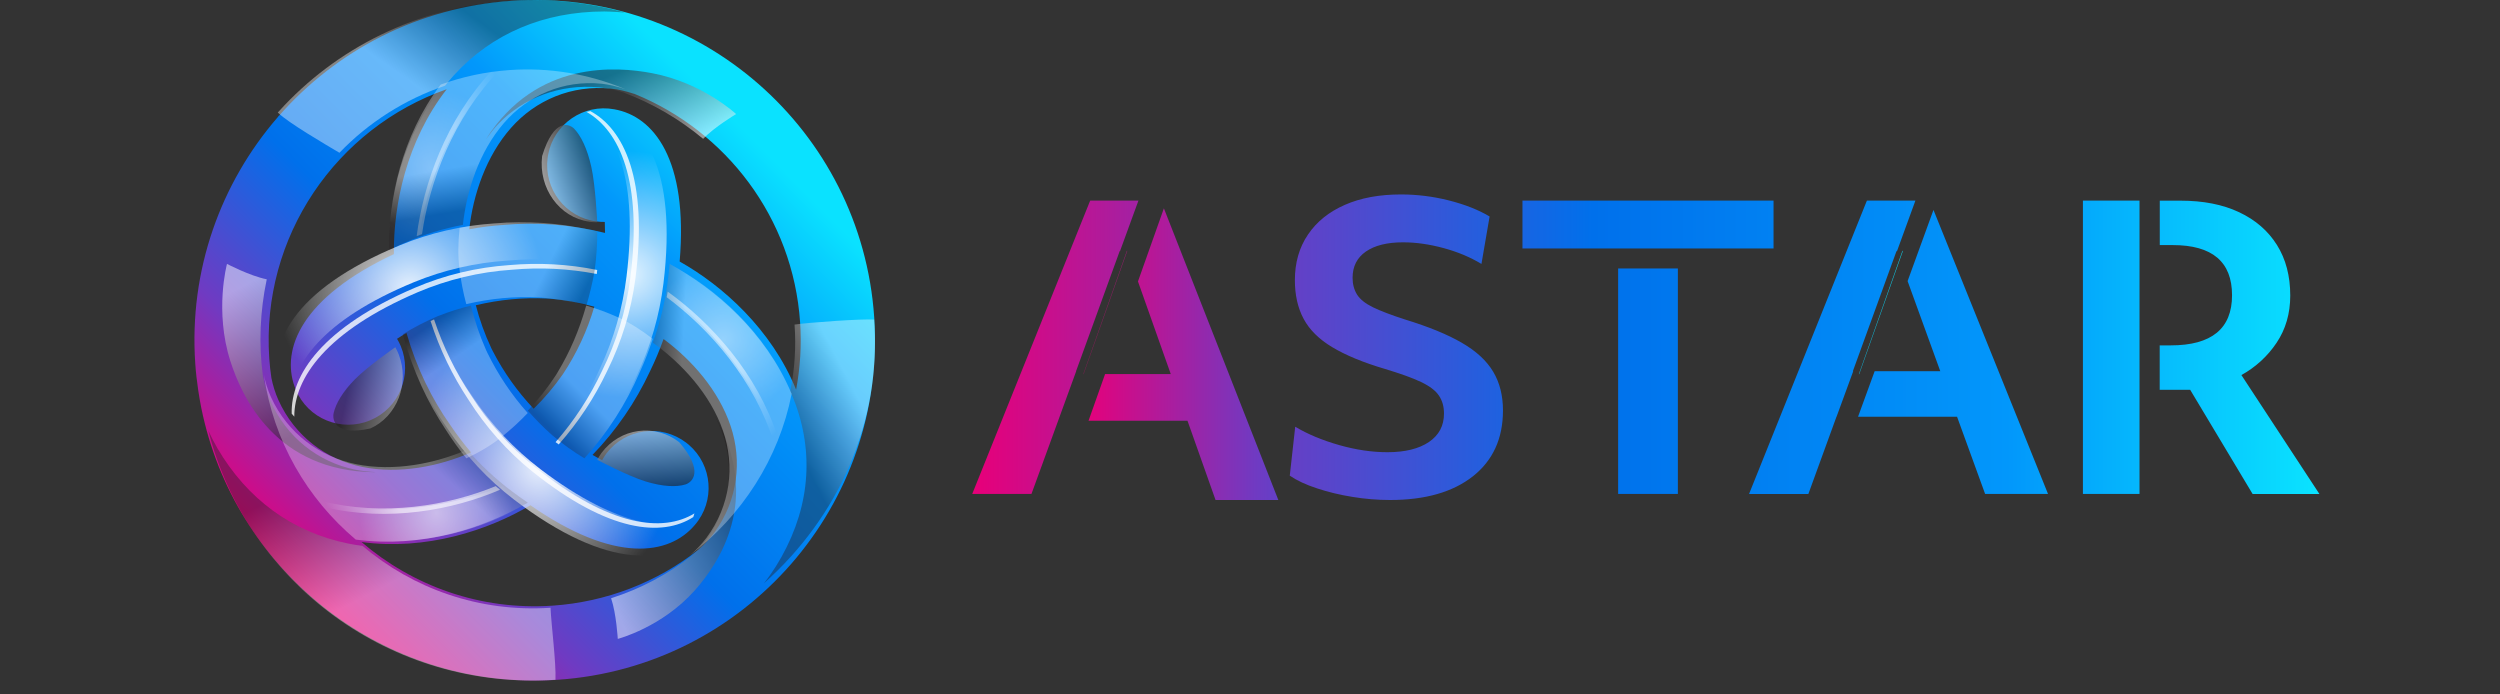 <?xml version="1.0" encoding="UTF-8"?>
<svg width="180px" height="50px" viewBox="0 0 180 50" version="1.1" xmlns="http://www.w3.org/2000/svg" xmlns:xlink="http://www.w3.org/1999/xlink">
    <rect x="0" y="0" width="180" height="50" fill="#333333" stroke="none"/>
    <!-- Generator: Sketch 52.6 (67491) - http://www.bohemiancoding.com/sketch -->
    <title>astar</title>
    <desc>Created with Sketch.</desc>
    <defs>
        <linearGradient x1="15.881%" y1="84.124%" x2="79.632%" y2="20.364%" id="linearGradient-1">
            <stop stop-color="#E6007A" offset="0%"></stop>
            <stop stop-color="#703AC2" offset="21%"></stop>
            <stop stop-color="#0070EB" offset="46%"></stop>
            <stop stop-color="#0297FB" offset="77%"></stop>
            <stop stop-color="#0AE2FF" offset="100%"></stop>
        </linearGradient>
        <radialGradient cx="57.782%" cy="47.052%" fx="57.782%" fy="47.052%" r="110.927%" gradientTransform="translate(0.578,0.471),scale(1,0.32),translate(-0.578,-0.471)" id="radialGradient-2">
            <stop stop-color="#FFFFFF" offset="0%"></stop>
            <stop stop-color="#FFFFFF" stop-opacity="0" offset="100%"></stop>
        </radialGradient>
        <radialGradient cx="56.11%" cy="42.97%" fx="56.11%" fy="42.97%" r="137.671%" gradientTransform="translate(0.561,0.43),scale(0.267,1),translate(-0.561,-0.43)" id="radialGradient-3">
            <stop stop-color="#FFFFFF" offset="0%"></stop>
            <stop stop-color="#FFFFFF" stop-opacity="0" offset="100%"></stop>
        </radialGradient>
        <linearGradient x1="3.746%" y1="55.824%" x2="42.847%" y2="52.23%" id="linearGradient-4">
            <stop stop-color="#FFFFFF" stop-opacity="0" offset="0%"></stop>
            <stop stop-color="#FFFFFF" offset="100%"></stop>
        </linearGradient>
        <radialGradient cx="43.166%" cy="37.23%" fx="43.166%" fy="37.23%" r="72.105%" gradientTransform="translate(0.432,0.372),scale(0.565,1),rotate(-120.326),translate(-0.432,-0.372)" id="radialGradient-5">
            <stop stop-color="#FFFFFF" offset="0%"></stop>
            <stop stop-color="#FFFFFF" stop-opacity="0" offset="100%"></stop>
        </radialGradient>
        <radialGradient cx="45.135%" cy="42.005%" fx="45.135%" fy="42.005%" r="61.457%" gradientTransform="translate(0.451,0.42),scale(1,0.692),rotate(-120.67),translate(-0.451,-0.42)" id="radialGradient-6">
            <stop stop-color="#FFFFFF" offset="0%"></stop>
            <stop stop-color="#FFFFFF" stop-opacity="0" offset="100%"></stop>
        </radialGradient>
        <linearGradient x1="94.616%" y1="95.781%" x2="59.67%" y2="55.655%" id="linearGradient-7">
            <stop stop-color="#FFFFFF" stop-opacity="0" offset="0%"></stop>
            <stop stop-color="#FFFFFF" offset="100%"></stop>
        </linearGradient>
        <radialGradient cx="44.683%" cy="58.472%" fx="44.683%" fy="58.472%" r="56.074%" gradientTransform="translate(0.447,0.585),scale(0.773,1),rotate(120.01),translate(-0.447,-0.585)" id="radialGradient-8">
            <stop stop-color="#FFFFFF" offset="0%"></stop>
            <stop stop-color="#FFFFFF" stop-opacity="0" offset="100%"></stop>
        </radialGradient>
        <radialGradient cx="38.343%" cy="54.27%" fx="38.343%" fy="54.27%" r="70.037%" gradientTransform="translate(0.383,0.543),scale(1,0.615),rotate(121.26),translate(-0.383,-0.543)" id="radialGradient-9">
            <stop stop-color="#FFFFFF" offset="0%"></stop>
            <stop stop-color="#FFFFFF" stop-opacity="0" offset="100%"></stop>
        </radialGradient>
        <linearGradient x1="94.645%" y1="3.317%" x2="52.262%" y2="41.452%" id="linearGradient-10">
            <stop stop-color="#FFFFFF" stop-opacity="0" offset="0%"></stop>
            <stop stop-color="#FFFFFF" offset="100%"></stop>
        </linearGradient>
        <linearGradient x1="68.208%" y1="31.014%" x2="36.587%" y2="51.283%" id="linearGradient-11">
            <stop stop-color="#231F20" offset="0%"></stop>
            <stop stop-color="#FFFFFF" offset="100%"></stop>
        </linearGradient>
        <linearGradient x1="29.065%" y1="18.974%" x2="55.327%" y2="56.605%" id="linearGradient-12">
            <stop stop-color="#231F20" offset="0%"></stop>
            <stop stop-color="#FFFFFF" offset="100%"></stop>
        </linearGradient>
        <linearGradient x1="32.297%" y1="52.586%" x2="63.489%" y2="15.905%" id="linearGradient-13">
            <stop stop-color="#231F20" offset="0%"></stop>
            <stop stop-color="#FFFFFF" offset="100%"></stop>
        </linearGradient>
        <linearGradient x1="27.655%" y1="48.478%" x2="87.536%" y2="93.822%" id="linearGradient-14">
            <stop stop-color="#231F20" offset="0%"></stop>
            <stop stop-color="#FFFFFF" offset="100%"></stop>
        </linearGradient>
        <linearGradient x1="82.586%" y1="34.549%" x2="2.345%" y2="83.494%" id="linearGradient-15">
            <stop stop-color="#231F20" offset="0%"></stop>
            <stop stop-color="#FFFFFF" offset="100%"></stop>
        </linearGradient>
        <linearGradient x1="55.387%" y1="80.033%" x2="25.915%" y2="7.713%" id="linearGradient-16">
            <stop stop-color="#231F20" offset="0%"></stop>
            <stop stop-color="#FFFFFF" offset="100%"></stop>
        </linearGradient>
        <linearGradient x1="91.508%" y1="34.608%" x2="10.079%" y2="84.616%" id="linearGradient-17">
            <stop stop-color="#231F20" offset="0%"></stop>
            <stop stop-color="#FFFFFF" offset="100%"></stop>
        </linearGradient>
        <linearGradient x1="21.272%" y1="41.793%" x2="107.136%" y2="62.422%" id="linearGradient-18">
            <stop stop-color="#231F20" offset="0%"></stop>
            <stop stop-color="#FFFFFF" offset="100%"></stop>
        </linearGradient>
        <linearGradient x1="55.888%" y1="100.543%" x2="38.619%" y2="-15.501%" id="linearGradient-19">
            <stop stop-color="#231F20" offset="0%"></stop>
            <stop stop-color="#FFFFFF" offset="100%"></stop>
        </linearGradient>
        <linearGradient x1="20.326%" y1="82.798%" x2="42.098%" y2="56.516%" id="linearGradient-20">
            <stop stop-color="#231F20" offset="0%"></stop>
            <stop stop-color="#FFFFFF" offset="100%"></stop>
        </linearGradient>
        <linearGradient x1="73.955%" y1="20.856%" x2="52.176%" y2="37.052%" id="linearGradient-21">
            <stop stop-color="#231F20" offset="0%"></stop>
            <stop stop-color="#FFFFFF" offset="100%"></stop>
        </linearGradient>
        <linearGradient x1="28.339%" y1="9.095%" x2="42.062%" y2="33.777%" id="linearGradient-22">
            <stop stop-color="#231F20" offset="0%"></stop>
            <stop stop-color="#FFFFFF" offset="100%"></stop>
        </linearGradient>
        <linearGradient x1="53.945%" y1="73.636%" x2="48.935%" y2="50.495%" id="linearGradient-23">
            <stop stop-color="#231F20" offset="0%"></stop>
            <stop stop-color="#FFFFFF" offset="100%"></stop>
        </linearGradient>
        <linearGradient x1="-7.121%" y1="47.194%" x2="19.205%" y2="49.984%" id="linearGradient-24">
            <stop stop-color="#231F20" offset="0%"></stop>
            <stop stop-color="#FFFFFF" offset="100%"></stop>
        </linearGradient>
        <linearGradient x1="95.752%" y1="67.097%" x2="63.416%" y2="57.434%" id="linearGradient-25">
            <stop stop-color="#231F20" offset="0%"></stop>
            <stop stop-color="#FFFFFF" offset="100%"></stop>
        </linearGradient>
        <linearGradient x1="0%" y1="50%" x2="100%" y2="50%" id="linearGradient-26">
            <stop stop-color="#E6007A" offset="0%"></stop>
            <stop stop-color="#703AC2" offset="21%"></stop>
            <stop stop-color="#0070EB" offset="46%"></stop>
            <stop stop-color="#0297FB" offset="77%"></stop>
            <stop stop-color="#0AE2FF" offset="100%"></stop>
        </linearGradient>
    </defs>
    <g id="astar" stroke="none" stroke-width="1" fill="none" fill-rule="evenodd">
        <g id="full-astar-logo" transform="translate(13.5, 0)">
            <path d="M49.442,22.835 C48.522,9.337 36.833,-0.862 23.335,0.058 C16.614,0.518 10.708,3.645 6.586,8.337 L6.574,8.331 C6.544,8.368 6.519,8.404 6.494,8.441 C2.404,13.164 0.098,19.438 0.558,26.165 C0.601,26.809 0.674,27.435 0.766,28.06 C0.766,28.091 0.773,28.116 0.779,28.146 C0.84,28.557 0.914,28.968 0.993,29.373 C1.067,29.747 1.153,30.115 1.245,30.483 C4.078,41.767 14.645,49.758 26.665,48.943 C40.163,48.023 50.362,36.34 49.442,22.835 C49.442,22.829 49.442,22.835 49.442,22.835 Z M44.107,23.203 C44.223,24.865 44.113,26.49 43.819,28.06 C43.819,28.054 43.812,28.042 43.812,28.036 C42.034,23.694 38.52,20.56 35.435,18.83 C36.061,11.477 33.565,8.374 30.737,7.871 C28.517,7.454 26.383,8.914 25.966,11.134 C25.954,11.213 25.942,11.293 25.929,11.373 C25.641,13.611 27.223,15.66 29.462,15.948 L29.468,15.948 C29.664,15.972 29.86,15.979 30.044,15.979 C30.057,16.242 30.063,16.506 30.063,16.77 C27.45,16.126 25.009,15.991 22.783,16.193 C21.943,16.248 21.115,16.353 20.287,16.506 C20.563,14.022 21.501,11.232 23.304,9.196 C25.052,7.221 27.653,6.092 30.486,6.381 C31.026,6.436 31.596,6.571 32.111,6.742 C32.136,6.749 32.16,6.761 32.185,6.761 C38.759,9.435 43.592,15.666 44.107,23.203 C44.101,23.203 44.107,23.203 44.107,23.203 Z M27.027,26.944 C27.027,26.944 27.027,26.95 27.021,26.95 C26.401,27.84 25.702,28.668 24.923,29.428 C23.752,28.189 22.759,26.791 21.974,25.27 C21.937,25.19 21.894,25.117 21.857,25.037 L21.857,25.031 C21.397,24.049 21.029,23.025 20.759,21.977 C22.501,21.566 24.206,21.412 25.837,21.492 L26.095,21.504 L26.101,21.504 C27.125,21.59 28.192,21.774 29.29,22.081 C28.787,23.804 28.021,25.442 27.027,26.944 C27.033,26.938 27.027,26.944 27.027,26.944 Z M18.662,6.424 L18.65,6.442 C15.773,10.152 14.817,14.758 14.86,18.297 C8.175,21.431 6.74,25.141 7.715,27.846 C7.739,27.919 7.77,27.993 7.801,28.066 C8.672,30.152 11.07,31.133 13.155,30.262 C15.24,29.391 16.221,26.993 15.35,24.908 C15.277,24.73 15.185,24.558 15.087,24.393 C15.295,24.252 15.522,24.117 15.767,23.976 C16.515,26.564 17.613,28.747 18.901,30.575 C19.367,31.268 19.87,31.93 20.416,32.574 C18.128,33.574 15.24,34.163 12.572,33.617 C9.99,33.089 7.715,31.403 6.544,28.802 C6.317,28.293 6.151,27.76 6.041,27.214 C5.973,26.748 5.918,26.276 5.887,25.803 C5.292,17.021 10.732,9.208 18.662,6.424 Z M26.297,43.607 C21.084,43.963 16.215,42.184 12.529,39.026 C17.178,39.658 21.642,38.186 24.69,36.377 C30.75,40.596 34.681,39.989 36.533,37.793 C38.005,36.076 37.808,33.494 36.091,32.022 C36.03,31.967 35.969,31.918 35.901,31.869 C34.104,30.501 31.535,30.845 30.167,32.642 C30.05,32.795 29.946,32.967 29.854,33.132 C29.633,33.016 29.394,32.893 29.161,32.752 C30.866,30.992 32.264,28.956 33.301,26.73 C33.669,25.975 33.994,25.202 34.276,24.411 C36.288,25.895 38.244,28.097 39.109,30.685 C39.943,33.181 39.624,36.002 37.956,38.315 C37.624,38.762 37.25,39.173 36.833,39.541 L36.815,39.559 C33.798,41.939 30.13,43.343 26.297,43.607 C26.303,43.601 26.297,43.607 26.297,43.607 Z" id="Shape" fill="url(#linearGradient-1)" fill-rule="nonzero"></path>
            <path d="M29.935,8.069 C29.497,7.983 29.047,7.977 28.609,8.051 C30.84,9.328 32.47,12.884 31.611,19.902 C31.331,22.187 30.688,24.403 29.724,26.466 C28.889,28.352 27.803,30.102 26.5,31.661 C27.119,32.153 27.768,32.595 28.439,33 C30.063,31.238 31.401,29.199 32.382,26.97 C33.352,24.907 33.989,22.69 34.269,20.406 C35.285,12.061 32.785,8.61 29.935,8.069 Z" id="Path" fill="url(#radialGradient-2)" opacity="0.9"></path>
            <path d="M32.251,20.047 C33.172,12.912 31.417,9.298 29.006,8 C28.911,8.012 28.823,8.031 28.728,8.056 C31.089,9.398 32.787,13.012 31.878,20.047 C31.575,22.369 30.881,24.622 29.839,26.719 C28.968,28.567 27.851,30.29 26.5,31.831 C26.576,31.894 26.651,31.95 26.727,32 C28.135,30.408 29.309,28.629 30.212,26.719 C31.253,24.622 31.948,22.369 32.251,20.047 Z" id="Path" fill="#FFFFFF" opacity="0.8"></path>
            <path d="M23.373,35.506 C23.148,35.346 22.936,35.173 22.718,35 C19.205,36.4 14.334,37.282 9.5,36.204 C10.285,37.169 11.176,38.057 12.147,38.855 C16.869,39.469 21.404,38.039 24.5,36.281 C24.114,36.031 23.74,35.769 23.373,35.506 Z" id="Path" fill="url(#radialGradient-3)" opacity="0.5"></path>
            <path d="M22.5,35.264 C22.399,35.178 22.291,35.086 22.196,35 C18.807,36.393 14.118,37.227 9.5,36.043 C9.613,36.196 9.727,36.356 9.84,36.509 C14.47,37.613 19.135,36.705 22.5,35.264 Z" id="Path" fill="url(#linearGradient-4)" opacity="0.6"></path>
            <path d="M6.781,27.776 C6.806,27.85 6.838,27.924 6.869,27.998 C7.024,28.367 7.23,28.699 7.479,29 C7.411,26.325 9.666,23.059 16.29,20.323 C18.446,19.437 20.739,18.908 23.069,18.761 C25.169,18.576 27.287,18.687 29.356,19.099 C29.462,18.213 29.506,17.389 29.499,16.664 C27.082,16.061 24.583,15.87 22.097,16.085 C19.767,16.239 17.474,16.762 15.318,17.648 C7.429,20.907 5.728,24.91 6.781,27.776 Z" id="Path" fill="url(#radialGradient-5)" opacity="0.9"></path>
            <path d="M16.361,20.724 C9.707,23.576 7.433,26.994 7.502,29.782 C7.564,29.859 7.627,29.929 7.689,30 C7.683,27.231 9.983,23.872 16.549,21.052 C18.717,20.127 21.023,19.574 23.366,19.42 C25.402,19.234 27.457,19.337 29.469,19.728 C29.481,19.632 29.494,19.536 29.5,19.439 C27.42,19.015 25.29,18.9 23.178,19.086 C20.835,19.247 18.529,19.793 16.361,20.724 C16.361,20.718 16.361,20.724 16.361,20.724 Z" id="Path" fill="#FFFFFF" opacity="0.8"></path>
            <path d="M34.634,20.38 C34.602,20.659 34.551,20.933 34.5,21.206 C37.596,23.511 40.909,27.259 42.396,32 C42.887,30.813 43.257,29.583 43.5,28.327 C41.655,23.928 37.998,20.759 34.787,19 C34.749,19.447 34.698,19.901 34.634,20.38 Z" id="Path" fill="url(#radialGradient-6)" opacity="0.4"></path>
            <path d="M34.577,21 C34.551,21.133 34.526,21.265 34.5,21.398 C37.583,23.684 40.853,27.374 42.263,32 C42.346,31.825 42.423,31.644 42.5,31.469 C41.013,26.874 37.692,23.237 34.577,21 Z" id="Path" fill="url(#linearGradient-7)" opacity="0.5"></path>
            <path d="M36.772,38.253 C37.079,37.889 37.331,37.475 37.5,37.029 C35.171,38.453 31.148,38.146 25.392,33.767 C23.522,32.336 21.902,30.611 20.597,28.653 C19.373,26.915 18.406,25.014 17.728,23 C16.893,23.358 16.147,23.74 15.5,24.117 C16.19,26.532 17.276,28.81 18.72,30.862 C20.007,32.781 21.614,34.519 23.515,35.975 C30.363,41.195 34.763,40.63 36.772,38.253 Z" id="Path" fill="url(#radialGradient-8)" opacity="0.9"></path>
            <path d="M24.832,33.95 C30.333,38.361 34.182,38.67 36.416,37.23 C36.446,37.141 36.476,37.047 36.5,36.964 C34.26,38.336 30.441,37.975 25.012,33.628 C23.223,32.187 21.674,30.45 20.424,28.478 C19.296,26.791 18.401,24.946 17.752,23 C17.668,23.038 17.584,23.076 17.5,23.114 C18.155,25.142 19.079,27.057 20.244,28.807 C21.475,30.74 23.013,32.491 24.832,33.95 Z" id="Path" fill="#FFFFFF" opacity="0.8"></path>
            <path d="M15.843,17.437 C16.12,17.331 16.389,17.231 16.672,17.13 C17.185,13.339 18.915,8.641 22.5,5 C21.158,5.181 19.843,5.482 18.567,5.907 C15.482,9.692 14.455,14.39 14.501,18 C14.929,17.812 15.376,17.625 15.843,17.437 Z" id="Path" fill="url(#radialGradient-9)" opacity="0.3"></path>
            <path d="M16.5,17 C16.629,16.957 16.757,16.902 16.886,16.859 C17.418,13.131 19.102,8.53 22.5,5 C22.31,5.018 22.114,5.049 21.924,5.074 C18.588,8.654 16.978,13.273 16.5,17 Z" id="Path" fill="url(#linearGradient-10)" opacity="0.4"></path>
            <path d="M23.175,0.056 C16.513,0.497 10.672,3.5 6.591,8.003 L6.5,8.104 C7.295,8.869 9.894,10.376 10.939,11 C13.034,8.816 15.645,7.156 18.548,6.167 C18.754,5.908 18.967,5.655 19.191,5.407 C21.93,2.411 25.671,0.827 30.012,0.827 C30.492,0.827 31.476,0.904 31.5,0.904 C28.798,0.156 25.986,-0.132 23.175,0.056 Z" id="Path" fill="url(#linearGradient-11)" opacity="0.4"></path>
            <path d="M26.139,43.758 C21.012,44.104 16.223,42.375 12.598,39.304 C12.26,39.263 11.922,39.203 11.585,39.138 C7.562,38.327 4.299,35.948 2.145,32.258 C1.91,31.853 1.693,31.429 1.5,31 C4.287,41.969 14.679,49.737 26.494,48.944 C26.549,47.74 26.187,44.95 26.139,43.758 Z" id="Path" fill="url(#linearGradient-12)" opacity="0.4"></path>
            <path d="M49.439,23.012 C48.629,22.939 44.682,23.224 43.707,23.369 C43.826,25.009 43.714,26.613 43.398,28.163 C43.536,28.471 43.661,28.786 43.78,29.101 C45.196,33.005 44.702,37.049 42.35,40.802 C42.086,41.213 41.81,41.613 41.5,42 C41.5,42 41.513,41.994 41.52,41.982 C46.87,37.212 49.98,30.39 49.439,23.012 C49.439,23.018 49.439,23.012 49.439,23.012 Z" id="Path" fill="url(#linearGradient-13)" opacity="0.4"></path>
            <path d="M29.648,6.293 C30.185,6.344 30.766,6.469 31.284,6.628 C31.309,6.634 31.334,6.645 31.359,6.645 C33.477,7.44 35.423,8.575 37.116,9.989 C37.116,9.989 37.122,9.994 37.128,9.994 C37.937,9.143 39.5,8.212 39.5,8.212 C39.5,8.212 37.116,5.969 33.459,5.271 C30.902,4.783 25.138,4.312 21.5,10 L21.531,9.972 C21.803,9.597 22.087,9.234 22.408,8.899 C24.175,7.065 26.788,6.021 29.648,6.293 Z" id="Path" fill="url(#linearGradient-14)" opacity="0.5"></path>
            <path d="M37.431,38.77 C37.111,39.206 36.749,39.606 36.347,39.964 C36.329,39.982 36.311,39.994 36.293,40.012 C34.558,41.367 32.603,42.4 30.512,43.069 C30.506,43.069 30.506,43.069 30.5,43.075 C30.879,44.203 30.98,46 30.98,46 C30.98,46 34.149,45.182 36.536,42.496 C38.201,40.615 41.393,36.036 37.999,30 C37.999,30 38.005,30.018 38.011,30.042 C38.224,30.466 38.414,30.896 38.556,31.337 C39.356,33.779 39.048,36.519 37.431,38.77 C37.436,38.77 37.431,38.77 37.431,38.77 Z" id="Path" fill="url(#linearGradient-15)" opacity="0.5"></path>
            <path d="M5.956,28.82 C5.728,28.294 5.562,27.743 5.451,27.178 C5.445,27.153 5.439,27.128 5.432,27.102 C5.118,24.769 5.223,22.398 5.704,20.122 L5.704,20.109 C4.496,19.869 2.844,19 2.844,19 C2.844,19 1.926,22.379 3.09,26.012 C3.91,28.554 6.338,33.943 13.5,34 C13.5,34 13.482,33.994 13.457,33.987 C12.97,33.956 12.489,33.905 12.015,33.803 C9.414,33.252 7.127,31.508 5.956,28.82 C5.95,28.82 5.956,28.82 5.956,28.82 Z" id="Path" fill="url(#linearGradient-16)" opacity="0.5"></path>
            <path d="M28.945,15.968 C29.134,15.994 29.323,16 29.5,16 C29.5,16 29.376,13.371 29.075,12.021 C28.774,10.672 28.325,9.778 27.841,9.271 C27.493,8.91 26.389,8.454 25.533,11.236 C25.255,13.548 26.772,15.664 28.933,15.962 C28.939,15.962 28.939,15.962 28.945,15.968 Z" id="Path" fill="url(#linearGradient-17)" opacity="0.6"></path>
            <path d="M15.205,25.513 C15.137,25.336 15.051,25.165 14.96,25 C14.96,25 12.973,26.381 12.068,27.298 C11.163,28.214 10.684,29.051 10.525,29.73 C10.411,30.219 10.593,31.422 13.167,30.848 C15.103,29.98 16.014,27.591 15.205,25.513 Z" id="Path" fill="url(#linearGradient-18)" opacity="0.5"></path>
            <path d="M29.805,32.617 C29.691,32.77 29.59,32.943 29.5,33.109 C29.5,33.109 31.714,34.273 32.971,34.661 C34.227,35.043 35.185,35.08 35.843,34.883 C36.316,34.741 37.243,33.965 35.406,31.841 C33.647,30.467 31.14,30.812 29.805,32.617 C29.805,32.623 29.805,32.623 29.805,32.617 C29.805,32.623 29.805,32.617 29.805,32.617 Z" id="Path" fill="url(#linearGradient-19)" opacity="0.6"></path>
            <path d="M28.707,22 C28.211,23.764 27.514,25.37 26.663,26.779 C26.616,26.855 26.574,26.925 26.527,27.007 C26.527,27.007 26.527,27.013 26.521,27.013 C25.924,27.93 25.25,28.783 24.5,29.567 C25.044,30.18 25.623,30.775 26.267,31.344 C27,31.957 27.768,32.513 28.577,33 C30.22,31.186 31.574,29.087 32.566,26.792 C32.921,26.014 33.234,25.218 33.5,24.402 C32.667,23.751 31.828,23.226 31.054,22.872 C30.291,22.525 29.505,22.234 28.707,22 Z" id="Path" fill="url(#linearGradient-20)" opacity="0.3"></path>
            <path d="M12.114,38.851 C16.843,39.484 21.396,38.008 24.5,36.193 C24.119,35.928 23.744,35.663 23.369,35.386 C22.189,34.5 21.108,33.491 20.14,32.378 C17.811,33.381 14.869,33.971 12.152,33.424 C9.522,32.895 7.205,31.202 6.012,28.594 C5.781,28.083 5.612,27.548 5.5,27 C6.187,31.756 8.617,35.903 12.114,38.851 Z" id="Path" fill="url(#linearGradient-21)" opacity="0.3"></path>
            <path d="M24.497,29.737 C23.347,28.45 22.371,26.997 21.601,25.422 C21.564,25.34 21.522,25.263 21.486,25.18 L21.486,25.174 C21.034,24.154 20.673,23.09 20.408,22 C19.625,22.198 18.842,22.44 18.047,22.752 C17.168,23.122 16.319,23.561 15.5,24.065 C16.235,26.754 17.319,29.023 18.583,30.922 C19.041,31.643 19.535,32.331 20.077,33 C21.041,32.554 21.902,32.031 22.588,31.483 C23.263,30.948 23.901,30.362 24.497,29.737 C24.503,29.731 24.497,29.737 24.497,29.737 Z" id="Path" fill="url(#linearGradient-22)" opacity="0.3"></path>
            <path d="M18.22,6.105 C15.398,9.828 14.459,14.449 14.501,18 C14.905,17.803 15.32,17.618 15.729,17.44 C17.047,16.874 18.419,16.455 19.827,16.191 C20.097,13.698 21.018,10.899 22.787,8.855 C24.502,6.874 27.053,5.742 29.833,6.031 C30.357,6.086 30.922,6.222 31.428,6.394 C31.452,6.4 31.476,6.412 31.5,6.412 C28.864,5.311 26.012,4.843 23.172,5.046 C21.445,5.169 19.79,5.526 18.226,6.092 C18.22,6.092 18.22,6.099 18.22,6.105 Z" id="Path" fill="url(#linearGradient-23)" opacity="0.3"></path>
            <path d="M43.481,28.315 C41.619,23.921 37.942,20.75 34.713,19 C34.675,19.447 34.623,19.906 34.559,20.384 C34.36,21.848 34.007,23.282 33.5,24.672 C35.605,26.174 37.653,28.402 38.558,31.02 C39.431,33.546 39.097,36.401 37.351,38.74 C37.004,39.193 36.613,39.609 36.177,39.981 L36.157,40 C39.925,37.139 42.582,33.019 43.5,28.352 C43.5,28.346 43.494,28.333 43.494,28.327 L43.481,28.315 Z" id="Path" fill="url(#linearGradient-24)" opacity="0.3"></path>
            <path d="M19.58,19.36 C19.686,20.213 19.847,21.061 20.071,21.896 C21.836,21.484 23.564,21.331 25.217,21.411 L25.478,21.423 L25.485,21.423 C26.522,21.509 27.604,21.693 28.716,22 C28.953,21.214 29.151,20.397 29.301,19.55 C29.456,18.494 29.506,17.512 29.499,16.664 C26.852,16.019 24.378,15.884 22.122,16.087 C21.271,16.142 20.432,16.247 19.593,16.4 C19.475,17.475 19.468,18.482 19.58,19.36 Z" id="Path" fill="url(#linearGradient-25)" opacity="0.3"></path>
            <path d="M123.482,18.045 L120.337,26.939 L120.362,26.939 L123.5,18.095 L123.482,18.045 Z M67.645,18.045 L64.5,26.939 L64.512,26.939 L67.657,18.076 C67.657,18.07 67.645,18.045 67.645,18.045 Z M68.434,20.264 L70.795,26.933 L66.066,26.933 L64.873,30.295 L72,30.295 L74.019,36 L78.54,36 L70.3,15 L68.434,20.264 Z" id="Shape" fill="url(#linearGradient-26)" fill-rule="nonzero"></path>
            <path d="M63.976,26.726 L67.126,18.058 L67.138,18.089 L68.468,14.442 L64.993,14.442 L56.5,35.564 L60.765,35.564 L63.988,26.72 L63.976,26.726 Z M91.76,24.685 C90.731,24.085 89.358,23.522 87.655,23.001 C86.68,22.686 85.914,22.395 85.363,22.129 C84.811,21.862 84.425,21.553 84.211,21.214 C83.996,20.869 83.886,20.469 83.886,20.003 C83.886,19.185 84.205,18.555 84.842,18.113 C85.479,17.671 86.374,17.447 87.514,17.447 C88.451,17.447 89.426,17.586 90.449,17.865 C91.472,18.143 92.373,18.525 93.164,19.003 L93.752,15.587 C92.949,15.108 91.969,14.721 90.817,14.43 C89.689,14.145 88.531,14 87.373,14 C85.816,14 84.468,14.248 83.328,14.751 C82.182,15.254 81.3,15.963 80.675,16.889 C80.044,17.816 79.731,18.912 79.731,20.166 C79.731,21.244 79.94,22.171 80.362,22.959 C80.785,23.746 81.472,24.431 82.428,25 C83.384,25.575 84.64,26.096 86.196,26.557 C87.318,26.896 88.188,27.205 88.813,27.502 C89.432,27.798 89.867,28.126 90.106,28.489 C90.351,28.852 90.467,29.282 90.467,29.779 C90.467,30.651 90.106,31.33 89.389,31.82 C88.666,32.311 87.667,32.559 86.392,32.559 C85.283,32.559 84.131,32.39 82.918,32.045 C81.704,31.699 80.657,31.263 79.756,30.724 L79.364,34.249 C79.884,34.601 80.546,34.91 81.331,35.164 C82.121,35.425 82.967,35.631 83.874,35.776 C84.781,35.927 85.688,36 86.588,36 C89.119,36 91.105,35.431 92.551,34.292 C93.991,33.153 94.714,31.572 94.714,29.555 C94.714,28.483 94.481,27.55 94.009,26.763 C93.544,25.981 92.796,25.285 91.76,24.685 Z M114.195,14.442 L96.117,14.442 L96.117,17.889 L114.195,17.889 L114.195,14.442 Z M107.307,19.33 L103.005,19.33 L103.005,35.564 L107.307,35.564 L107.307,19.33 Z M119.906,26.726 L123.056,18.058 L123.075,18.107 L124.41,14.442 L120.917,14.442 L112.43,35.57 L116.701,35.57 L118.724,30.009 L118.73,30.009 L119.931,26.732 L119.906,26.726 Z M123.847,20.239 L126.2,26.726 L121.475,26.726 L120.28,30.003 L127.407,30.003 L129.429,35.564 L133.958,35.564 L125.71,15.115 L123.847,20.239 Z M147.881,27.005 C148.898,26.442 149.768,25.648 150.411,24.685 C151.067,23.71 151.398,22.577 151.398,21.281 C151.398,19.869 151.079,18.658 150.442,17.64 C149.805,16.623 148.898,15.835 147.715,15.278 C146.532,14.721 145.129,14.448 143.499,14.448 L142.004,14.448 L142.004,17.646 L142.935,17.646 C145.785,17.646 147.207,18.852 147.207,21.257 C147.207,23.661 145.736,24.867 142.788,24.867 L141.998,24.867 L141.998,28.065 L144.192,28.065 L148.69,35.57 L153.5,35.57 L147.881,27.005 Z M140.545,14.442 L136.47,14.442 L136.47,35.564 L140.545,35.564 L140.545,14.442 Z" id="Shape" fill="url(#linearGradient-26)" fill-rule="nonzero"></path>
        </g>
    </g>
</svg>
